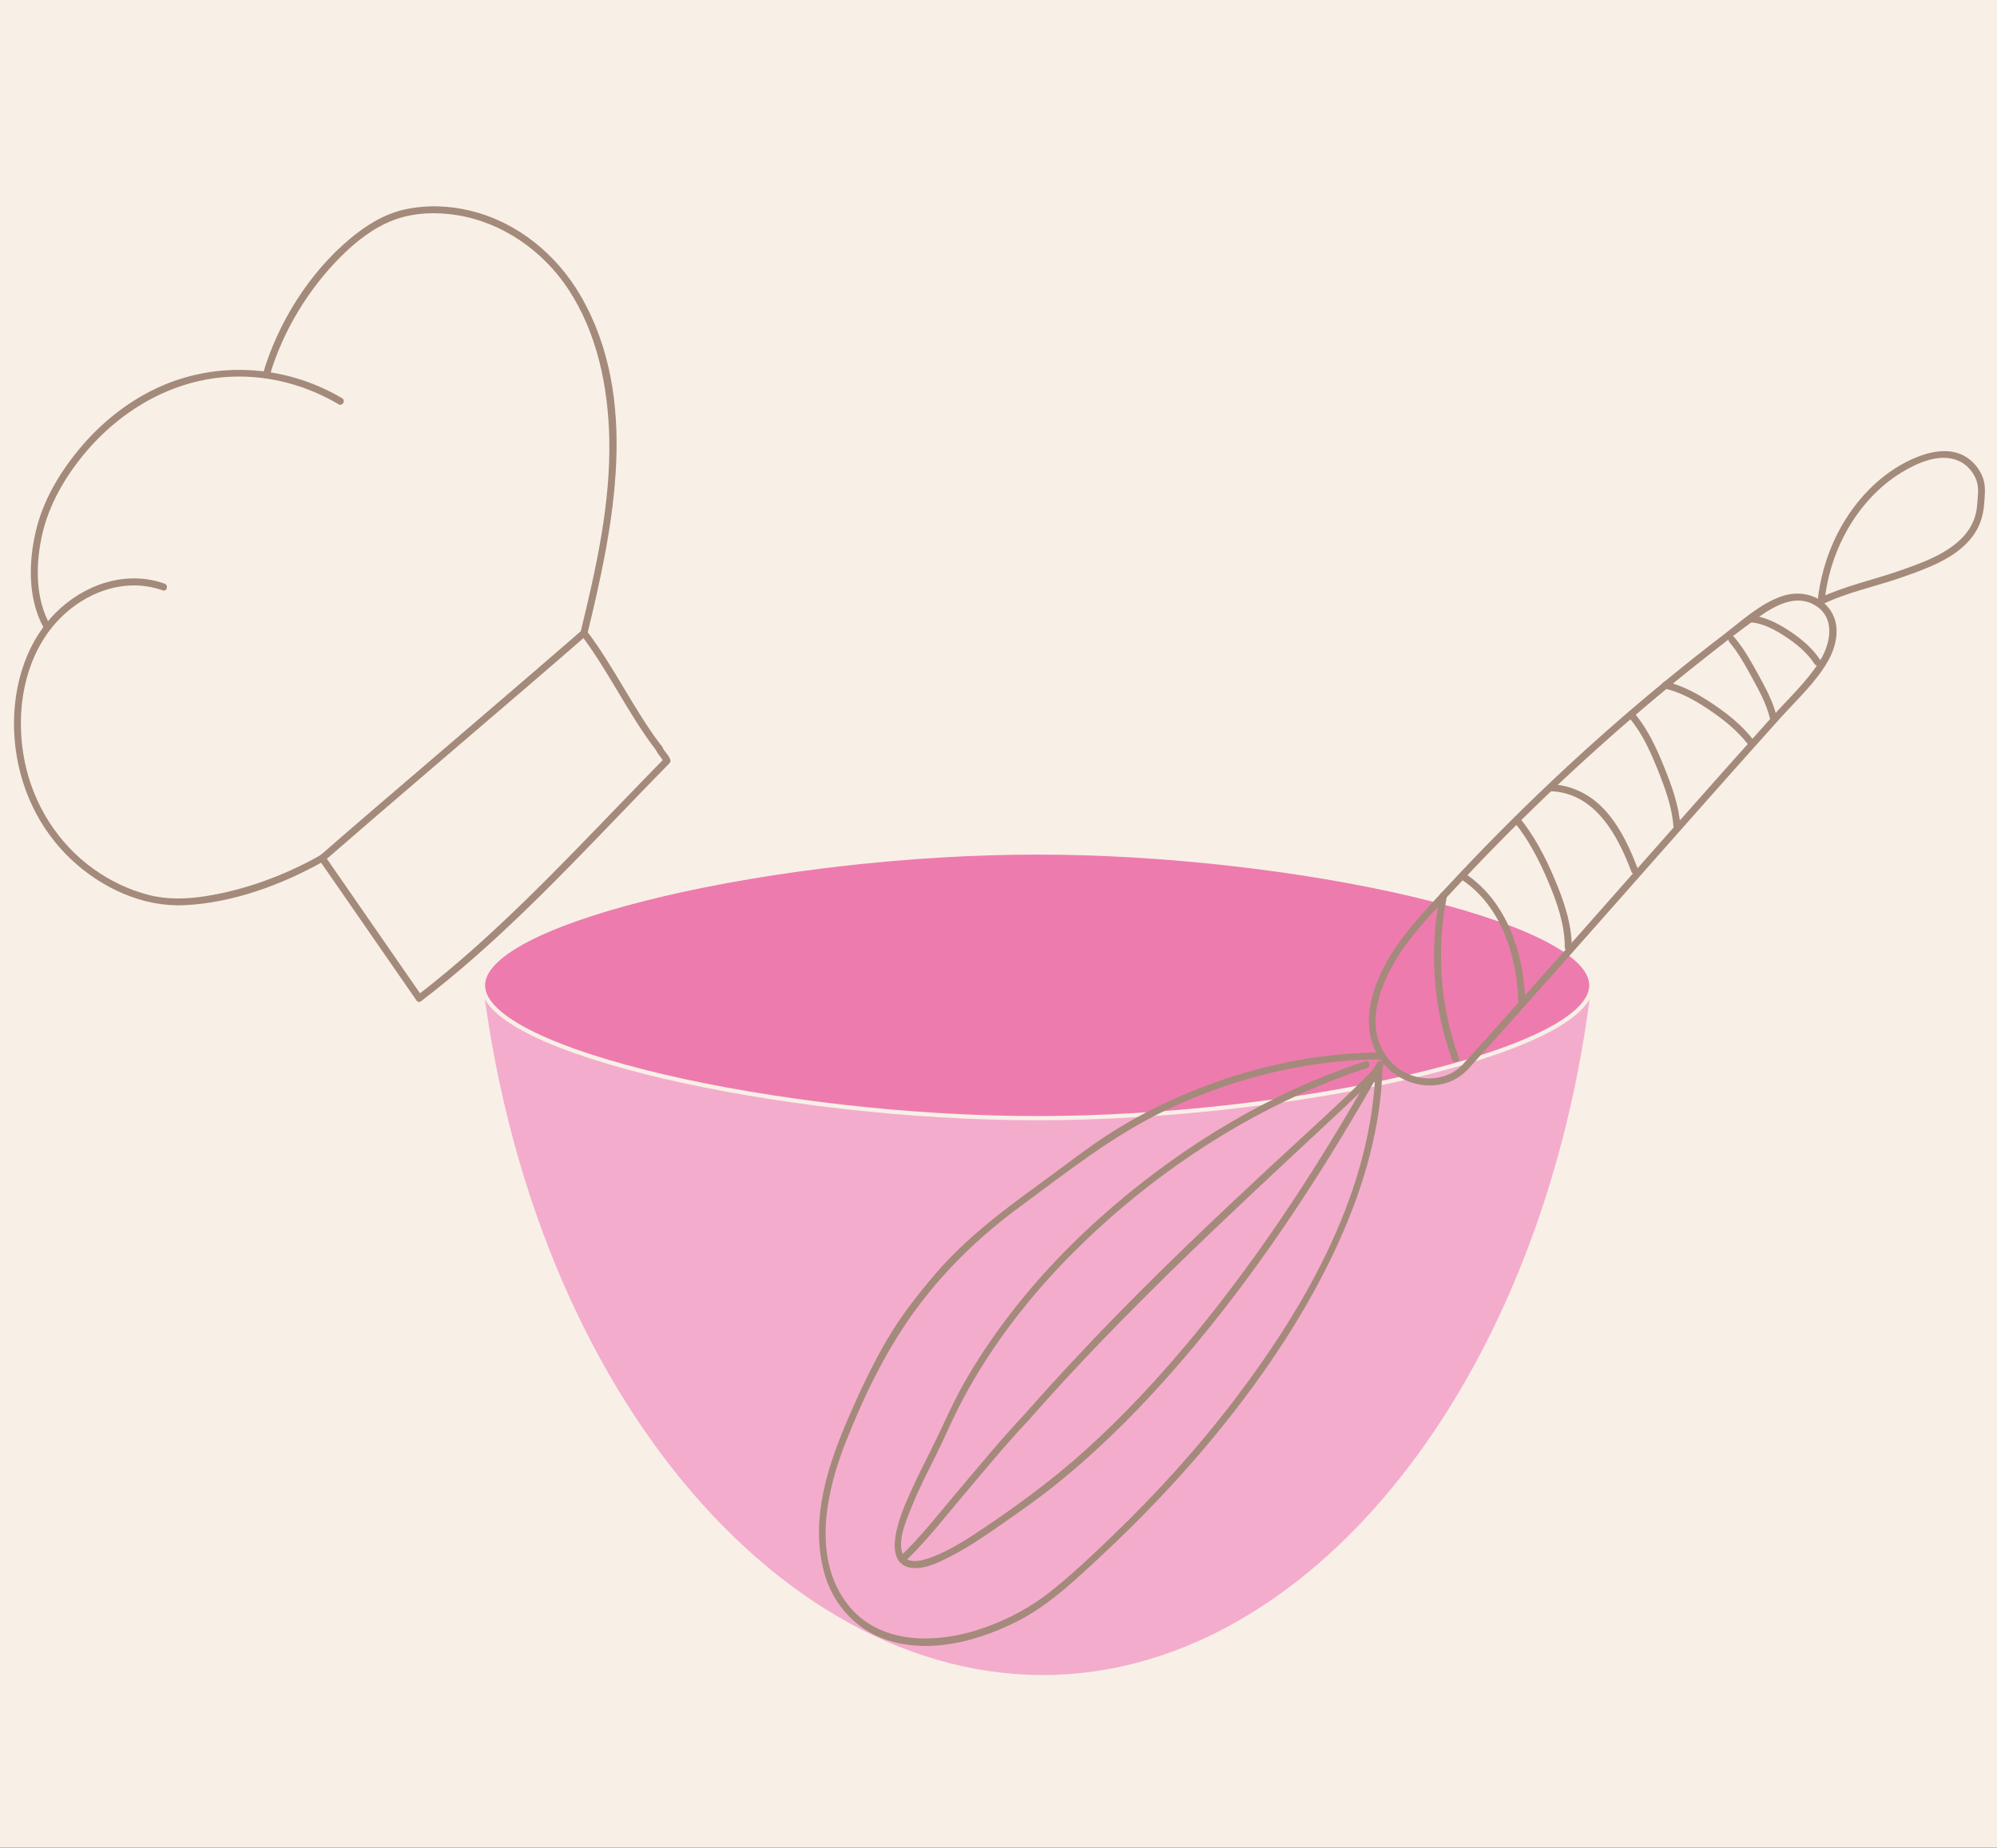 <?xml version="1.0" encoding="utf-8"?>
<!-- Generator: Adobe Illustrator 25.4.1, SVG Export Plug-In . SVG Version: 6.00 Build 0)  -->
<svg version="1.1" id="Calque_1" xmlns="http://www.w3.org/2000/svg" xmlns:xlink="http://www.w3.org/1999/xlink" x="0px" y="0px"
	 viewBox="0 0 357.11 330.47" style="enable-background:new 0 0 357.11 330.47;" xml:space="preserve">
<rect x="0" y="0" width="357.11" height="330.47" fill="#333333" stroke="none"/>
<style type="text/css">
	.st0{fill:#F8F0E7;stroke:#000000;stroke-miterlimit:10;}
	.st1{fill:#F4ACCD;}
	.st2{fill:#EE7BAE;stroke:#F8F0E7;stroke-width:0.75;stroke-miterlimit:10;}
	.st3{fill:#A48A7B;}
</style>
<rect x="-109.94" y="-63.34" class="st0" width="500.7" height="500.7"/>
<g>
	<path class="st1" d="M86.37,176.24c9.82,77.25,58.82,129.8,109.19,122.73c43.81-6.15,81.06-56.31,89.01-122.73"/>
	<path class="st2" d="M185.48,152.48c-45.72,0-99.11,11.88-99.11,23.76s53.39,23.76,99.11,23.76s99.09-11.88,99.09-23.76
		S231.2,152.48,185.48,152.48z"/>
	<g>
		<g>
			<g>
				<path class="st3" d="M244.13,189.84c-16.53,5.39-31.86,14.61-45.04,25.89c-7.02,6.01-13.46,12.7-19.04,20.07
					c-2.73,3.6-5.24,7.36-7.49,11.28c-1.96,3.42-3.52,7-5.23,10.54c-1.42,2.94-2.96,5.83-4.3,8.81c-1.3,2.88-2.66,5.95-3,9.12
					c-0.21,2,0.26,4.28,2.5,4.8c2.53,0.58,5.41-0.91,7.57-2.03c3.01-1.56,5.83-3.46,8.61-5.4c2.98-2.08,5.97-4.15,8.84-6.39
					c7.59-5.93,14.51-12.7,20.92-19.88c13.5-15.1,24.93-32.02,35.13-49.48c1.25-2.14,2.48-4.3,3.7-6.46
					c0.39-0.7-0.68-1.33-1.08-0.63c-9.6,17.07-20.26,33.65-32.72,48.78c-6.03,7.32-12.49,14.3-19.55,20.65
					c-5.68,5.11-11.81,9.63-18.15,13.88c-2.74,1.84-5.59,3.69-8.67,4.93c-1.61,0.65-4.95,1.87-5.76-0.5c-0.84-2.44,0.66-5.77,1.54-8
					c1.25-3.17,2.8-6.22,4.33-9.26c1.44-2.87,2.68-5.83,4.13-8.7c1.94-3.83,4.16-7.52,6.58-11.07c5.07-7.41,11.06-14.17,17.63-20.29
					c12.55-11.69,27.39-21.35,43.42-27.53c1.79-0.69,3.6-1.33,5.43-1.93C245.23,190.8,244.9,189.59,244.13,189.84L244.13,189.84z"/>
			</g>
		</g>
		<g>
			<g>
				<path class="st3" d="M246.16,190.73c-6.25,6.37-12.94,12.31-19.48,18.39c-9.23,8.58-18.36,17.27-27.17,26.29
					c-5.6,5.74-11.06,11.6-16.35,17.62c-0.53,0.6,0.35,1.49,0.88,0.88c16.6-18.89,35.01-35.94,53.38-53.06
					c3.25-3.03,6.5-6.07,9.61-9.24C247.6,191.04,246.72,190.16,246.16,190.73L246.16,190.73z"/>
			</g>
		</g>
		<g>
			<g>
				<path class="st3" d="M247.14,188.25c-11.15,0-22.3,2.35-32.67,6.4c-5.24,2.05-10.32,4.54-15.1,7.51
					c-4.66,2.89-8.95,6.33-13.38,9.54c-6.8,4.92-13.39,9.89-18.86,16.31c-3.13,3.67-6.15,7.56-8.58,11.73
					c-2.44,4.19-4.53,8.58-6.47,13.01c-3.89,8.86-7.33,18.74-4.71,28.48c1.18,4.39,4,8.3,7.94,10.61c3.85,2.25,8.46,2.87,12.84,2.43
					c4.77-0.47,9.48-2.11,13.74-4.26c4.1-2.07,7.64-4.97,11.03-8.03c8.33-7.51,16.22-15.46,23.4-24.08
					c7.4-8.87,14.12-18.38,19.55-28.59c5.1-9.6,9.15-19.95,10.7-30.75c0.35-2.45,0.57-4.91,0.65-7.38c0.03-0.8-1.22-0.8-1.25,0
					c-0.69,21.61-12.1,41.84-24.84,58.68c-6.68,8.83-14.13,17.09-22.11,24.76c-3.51,3.38-7.07,6.77-10.87,9.82
					c-3.67,2.95-7.76,5.16-12.2,6.72c-8.5,2.99-19.37,3.24-25.01-5.07c-5.62-8.28-3.08-19.64,0.34-28.26
					c3.43-8.64,7.52-17.05,13.14-24.48c5.16-6.81,11.15-12.49,18.02-17.55c8.22-6.05,16.27-12.46,25.48-16.95
					c9.82-4.78,20.56-7.92,31.44-8.99c2.58-0.25,5.18-0.38,7.77-0.38C247.94,189.49,247.94,188.24,247.14,188.25L247.14,188.25z"/>
			</g>
		</g>
		<g>
			<g>
				<path class="st3" d="M262.2,189.67c-3.43,4.56-10.35,4.06-13.84-0.16c-5.07-6.11-1.03-14.89,2.93-20.37
					c2.36-3.27,5.16-6.2,7.89-9.15c2.87-3.1,5.78-6.16,8.74-9.17c5.77-5.87,11.73-11.57,17.86-17.07
					c6.07-5.45,12.31-10.71,18.72-15.77c3.3-2.61,6.62-5.21,10.05-7.65c2.87-2.04,6.64-4.13,10.05-2.05
					c3.71,2.26,2.75,6.87,0.81,9.98c-2.26,3.6-5.55,6.65-8.38,9.8c-5.74,6.38-11.44,12.8-17.12,19.23
					c-11.32,12.81-22.6,25.65-34.03,38.36c-1.49,1.65-2.98,3.31-4.47,4.96c-0.54,0.6,0.34,1.48,0.88,0.88
					c12.6-13.92,24.99-28.02,37.42-42.09c6.21-7.02,12.43-14.04,18.7-21.01c2.87-3.19,6.25-6.29,8.41-10.03
					c1.7-2.94,2.47-6.79,0.17-9.65c-1.97-2.45-5.32-3.06-8.22-2.11c-3.94,1.29-7.32,4.45-10.56,6.93
					c-7.05,5.4-13.91,11.04-20.57,16.9c-6.74,5.94-13.28,12.12-19.61,18.51c-3.19,3.22-6.32,6.49-9.4,9.81
					c-2.86,3.09-5.79,6.16-8.27,9.57c-4.16,5.71-7.96,14.15-3.72,20.87c2.84,4.51,9.12,6.43,13.83,3.69
					c1.13-0.66,2.06-1.56,2.85-2.61C263.77,189.66,262.68,189.03,262.2,189.67L262.2,189.67z"/>
			</g>
		</g>
		<g>
			<g>
				<path class="st3" d="M326.28,107.49c0.67-6.32,3.17-12.49,7.28-17.36c1.86-2.21,4.05-4.16,6.52-5.65
					c2.83-1.71,6.69-3.44,9.98-2.13c1.56,0.62,2.81,2,3.37,3.57c0.52,1.46,0.22,2.97,0.12,4.48c-0.13,1.96-0.97,3.91-2.29,5.39
					c-3,3.36-7.86,5.01-11.99,6.43c-4.61,1.59-9.53,2.63-13.93,4.75c-0.72,0.35-0.09,1.43,0.63,1.08c4.44-2.14,9.44-3.15,14.08-4.77
					c4.4-1.54,9.7-3.39,12.63-7.25c1.37-1.8,2-3.82,2.15-6.04c0.11-1.65,0.31-3.16-0.32-4.74c-0.55-1.37-1.52-2.58-2.75-3.4
					c-2.99-2.01-6.83-1.08-9.88,0.29c-2.85,1.29-5.43,3.18-7.63,5.4c-5.28,5.34-8.43,12.54-9.22,19.97
					C324.95,108.29,326.2,108.28,326.28,107.49L326.28,107.49z"/>
			</g>
		</g>
		<g>
			<g>
				<path class="st3" d="M260.88,189.19c-3.36-9.19-4.05-19.24-2.15-28.82c0.16-0.79-1.05-1.12-1.21-0.33
					c-1.95,9.8-1.29,20.09,2.15,29.49C259.95,190.27,261.16,189.94,260.88,189.19L260.88,189.19z"/>
			</g>
		</g>
		<g>
			<g>
				<path class="st3" d="M261.64,157.52c6.83,4.67,9.61,13.5,9.86,21.42c0.02,0.8,1.28,0.81,1.25,0c-0.26-8.4-3.26-17.56-10.48-22.5
					C261.61,155.99,260.98,157.07,261.64,157.52L261.64,157.52z"/>
			</g>
		</g>
		<g>
			<g>
				<path class="st3" d="M270.78,147.05c2.57,3.13,4.49,6.88,6.06,10.59c1.56,3.67,2.99,7.74,2.98,11.78c0,0.8,1.25,0.81,1.25,0
					c0.01-4.21-1.47-8.43-3.09-12.26c-1.64-3.88-3.64-7.72-6.32-10.99C271.16,145.55,270.28,146.44,270.78,147.05L270.78,147.05z"/>
			</g>
		</g>
		<g>
			<g>
				<path class="st3" d="M277.32,141.52c7.92,0.32,11.95,7.83,14.41,14.39c0.28,0.75,1.49,0.42,1.21-0.33
					c-1.37-3.63-3-7.25-5.54-10.22c-2.58-3.03-6.07-4.93-10.08-5.09C276.52,140.23,276.52,141.48,277.32,141.52L277.32,141.52z"/>
			</g>
		</g>
		<g>
			<g>
				<path class="st3" d="M291.48,128.57c2.24,2.67,3.74,6.06,5.02,9.26c1.25,3.13,2.5,6.52,2.74,9.91c0.06,0.8,1.31,0.8,1.25,0
					c-0.25-3.61-1.54-7.18-2.88-10.5c-1.35-3.33-2.91-6.78-5.24-9.55C291.84,127.07,290.96,127.95,291.48,128.57L291.48,128.57z"/>
			</g>
		</g>
		<g>
			<g>
				<path class="st3" d="M297.62,123.15c2.88,0.62,5.56,2.17,7.98,3.79c2.53,1.69,4.99,3.67,6.89,6.07c0.5,0.63,1.38-0.26,0.88-0.88
					c-1.96-2.49-4.52-4.52-7.14-6.27c-2.51-1.67-5.31-3.27-8.28-3.91C297.17,121.77,296.83,122.98,297.62,123.15L297.62,123.15z"/>
			</g>
		</g>
		<g>
			<g>
				<path class="st3" d="M309.25,114.85c1.62,1.91,2.88,4.2,4.07,6.39c1.24,2.27,2.58,4.68,3.17,7.22c0.18,0.78,1.39,0.45,1.21-0.33
					c-0.62-2.64-2.01-5.16-3.3-7.51c-1.25-2.29-2.58-4.65-4.27-6.65C309.62,113.35,308.74,114.23,309.25,114.85L309.25,114.85z"/>
			</g>
		</g>
		<g>
			<g>
				<path class="st3" d="M312.98,111.32c2.24,0.11,4.43,1.33,6.27,2.53c1.98,1.29,3.93,2.91,5.23,4.91
					c0.44,0.67,1.52,0.05,1.08-0.63c-1.42-2.19-3.52-3.94-5.68-5.35c-2.03-1.33-4.43-2.58-6.9-2.7
					C312.18,110.03,312.18,111.28,312.98,111.32L312.98,111.32z"/>
			</g>
		</g>
		<g>
			<g>
				<path class="st3" d="M183.16,253.03c-4.19,4.45-8.07,9.19-12.02,13.85c-3.32,3.92-6.53,8.09-10.28,11.62
					c-0.59,0.55,0.3,1.43,0.88,0.88c3.75-3.52,6.96-7.7,10.28-11.62c3.94-4.66,7.83-9.4,12.02-13.85
					C184.59,253.33,183.71,252.44,183.16,253.03L183.16,253.03z"/>
			</g>
		</g>
	</g>
	<g>
		<g>
			<g>
				<path class="st3" d="M57.08,153.81c5.78,8.35,11.56,16.7,17.34,25.05c0.45,0.66,1.54,0.03,1.08-0.63
					c-5.78-8.35-11.56-16.7-17.34-25.05C57.71,152.52,56.63,153.15,57.08,153.81L57.08,153.81z"/>
			</g>
		</g>
		<g>
			<g>
				<path class="st3" d="M58.07,153.94c12.16-10.57,24.45-21,36.66-31.5c3.39-2.91,6.77-5.83,10.14-8.77
					c0.61-0.53-0.28-1.41-0.88-0.88c-12.16,10.57-24.45,21-36.66,31.5c-3.39,2.91-6.77,5.83-10.14,8.77
					C56.57,153.58,57.46,154.46,58.07,153.94L58.07,153.94z"/>
			</g>
		</g>
		<g>
			<g>
				<path class="st3" d="M103.89,113.54c4.97,6.56,8.42,14.12,13.43,20.65c0.48,0.63,1.57,0.01,1.08-0.63
					c-5.01-6.52-8.46-14.09-13.43-20.65C104.49,112.28,103.4,112.9,103.89,113.54L103.89,113.54z"/>
			</g>
		</g>
		<g>
			<g>
				<path class="st3" d="M75.28,179.09c12.93-9.86,24.26-21.67,35.51-33.36c2.97-3.08,5.93-6.17,8.93-9.22
					c0.21-0.22,0.21-0.5,0.1-0.76c-0.36-0.84-1.06-1.36-1.42-2.19c-0.32-0.74-1.4-0.1-1.08,0.63c0.36,0.84,1.06,1.36,1.42,2.19
					c0.03-0.25,0.07-0.5,0.1-0.76c-11.13,11.32-21.85,23.07-33.7,33.67c-3.39,3.03-6.87,5.96-10.48,8.72
					C74.02,178.49,74.64,179.57,75.28,179.09L75.28,179.09z"/>
			</g>
		</g>
		<g>
			<g>
				<path class="st3" d="M57.31,152.96c-6.31,3.57-13.43,6.22-20.61,7.34c-3.37,0.52-6.79,0.63-10.11-0.23
					c-3.54-0.91-6.87-2.51-9.84-4.63C10.36,150.87,6,143.94,4.43,136.27c-1.58-7.7-0.57-16.41,4.03-22.95
					c4.55-6.46,12.88-10.49,20.64-7.72c0.76,0.27,1.09-0.94,0.33-1.21c-6.92-2.47-14.46,0.17-19.49,5.23
					c-5.79,5.82-7.95,14.42-7.34,22.44c0.62,8.31,4.2,16.2,10.35,21.87c5.37,4.95,12.6,8.31,19.99,7.98
					c8.65-0.39,17.51-3.66,25-7.89C58.64,153.64,58.01,152.56,57.31,152.96L57.31,152.96z"/>
			</g>
		</g>
		<g>
			<g>
				<path class="st3" d="M8.84,111.57c-2.46-4.56-2.45-10.22-1.46-15.19c1.05-5.27,3.61-10,6.9-14.22
					c6.62-8.47,16.45-14.43,27.35-14.79c6.66-0.22,13.2,1.56,18.92,4.94c0.69,0.41,1.32-0.67,0.63-1.08
					c-10.42-6.17-23.33-6.83-34.17-1.31c-4.96,2.52-9.33,6.16-12.87,10.44c-3.53,4.27-6.43,9.15-7.72,14.58
					c-1.33,5.61-1.46,12.07,1.34,17.26C8.14,112.91,9.22,112.28,8.84,111.57L8.84,111.57z"/>
			</g>
		</g>
		<g>
			<g>
				<path class="st3" d="M48.21,67.24c2.33-7.94,6.9-15.51,12.75-21.35c2.69-2.69,5.81-5.15,9.39-6.51
					c3.58-1.37,7.66-1.5,11.42-0.89c8.17,1.33,15.41,6.45,19.91,13.32c5.11,7.81,7.06,17.35,7.27,26.57
					c0.26,11.76-2.37,23.33-5.13,34.69c-0.19,0.78,1.02,1.11,1.21,0.33c4.72-19.41,9.44-42.1-1.2-60.5
					c-4.27-7.37-11.29-13.15-19.64-15.19c-3.85-0.95-7.95-1.1-11.84-0.24c-3.63,0.8-6.9,2.84-9.72,5.2
					C55.28,48.79,49.69,57.75,47,66.9C46.77,67.68,47.98,68.01,48.21,67.24L48.21,67.24z"/>
			</g>
		</g>
	</g>
</g>
</svg>
